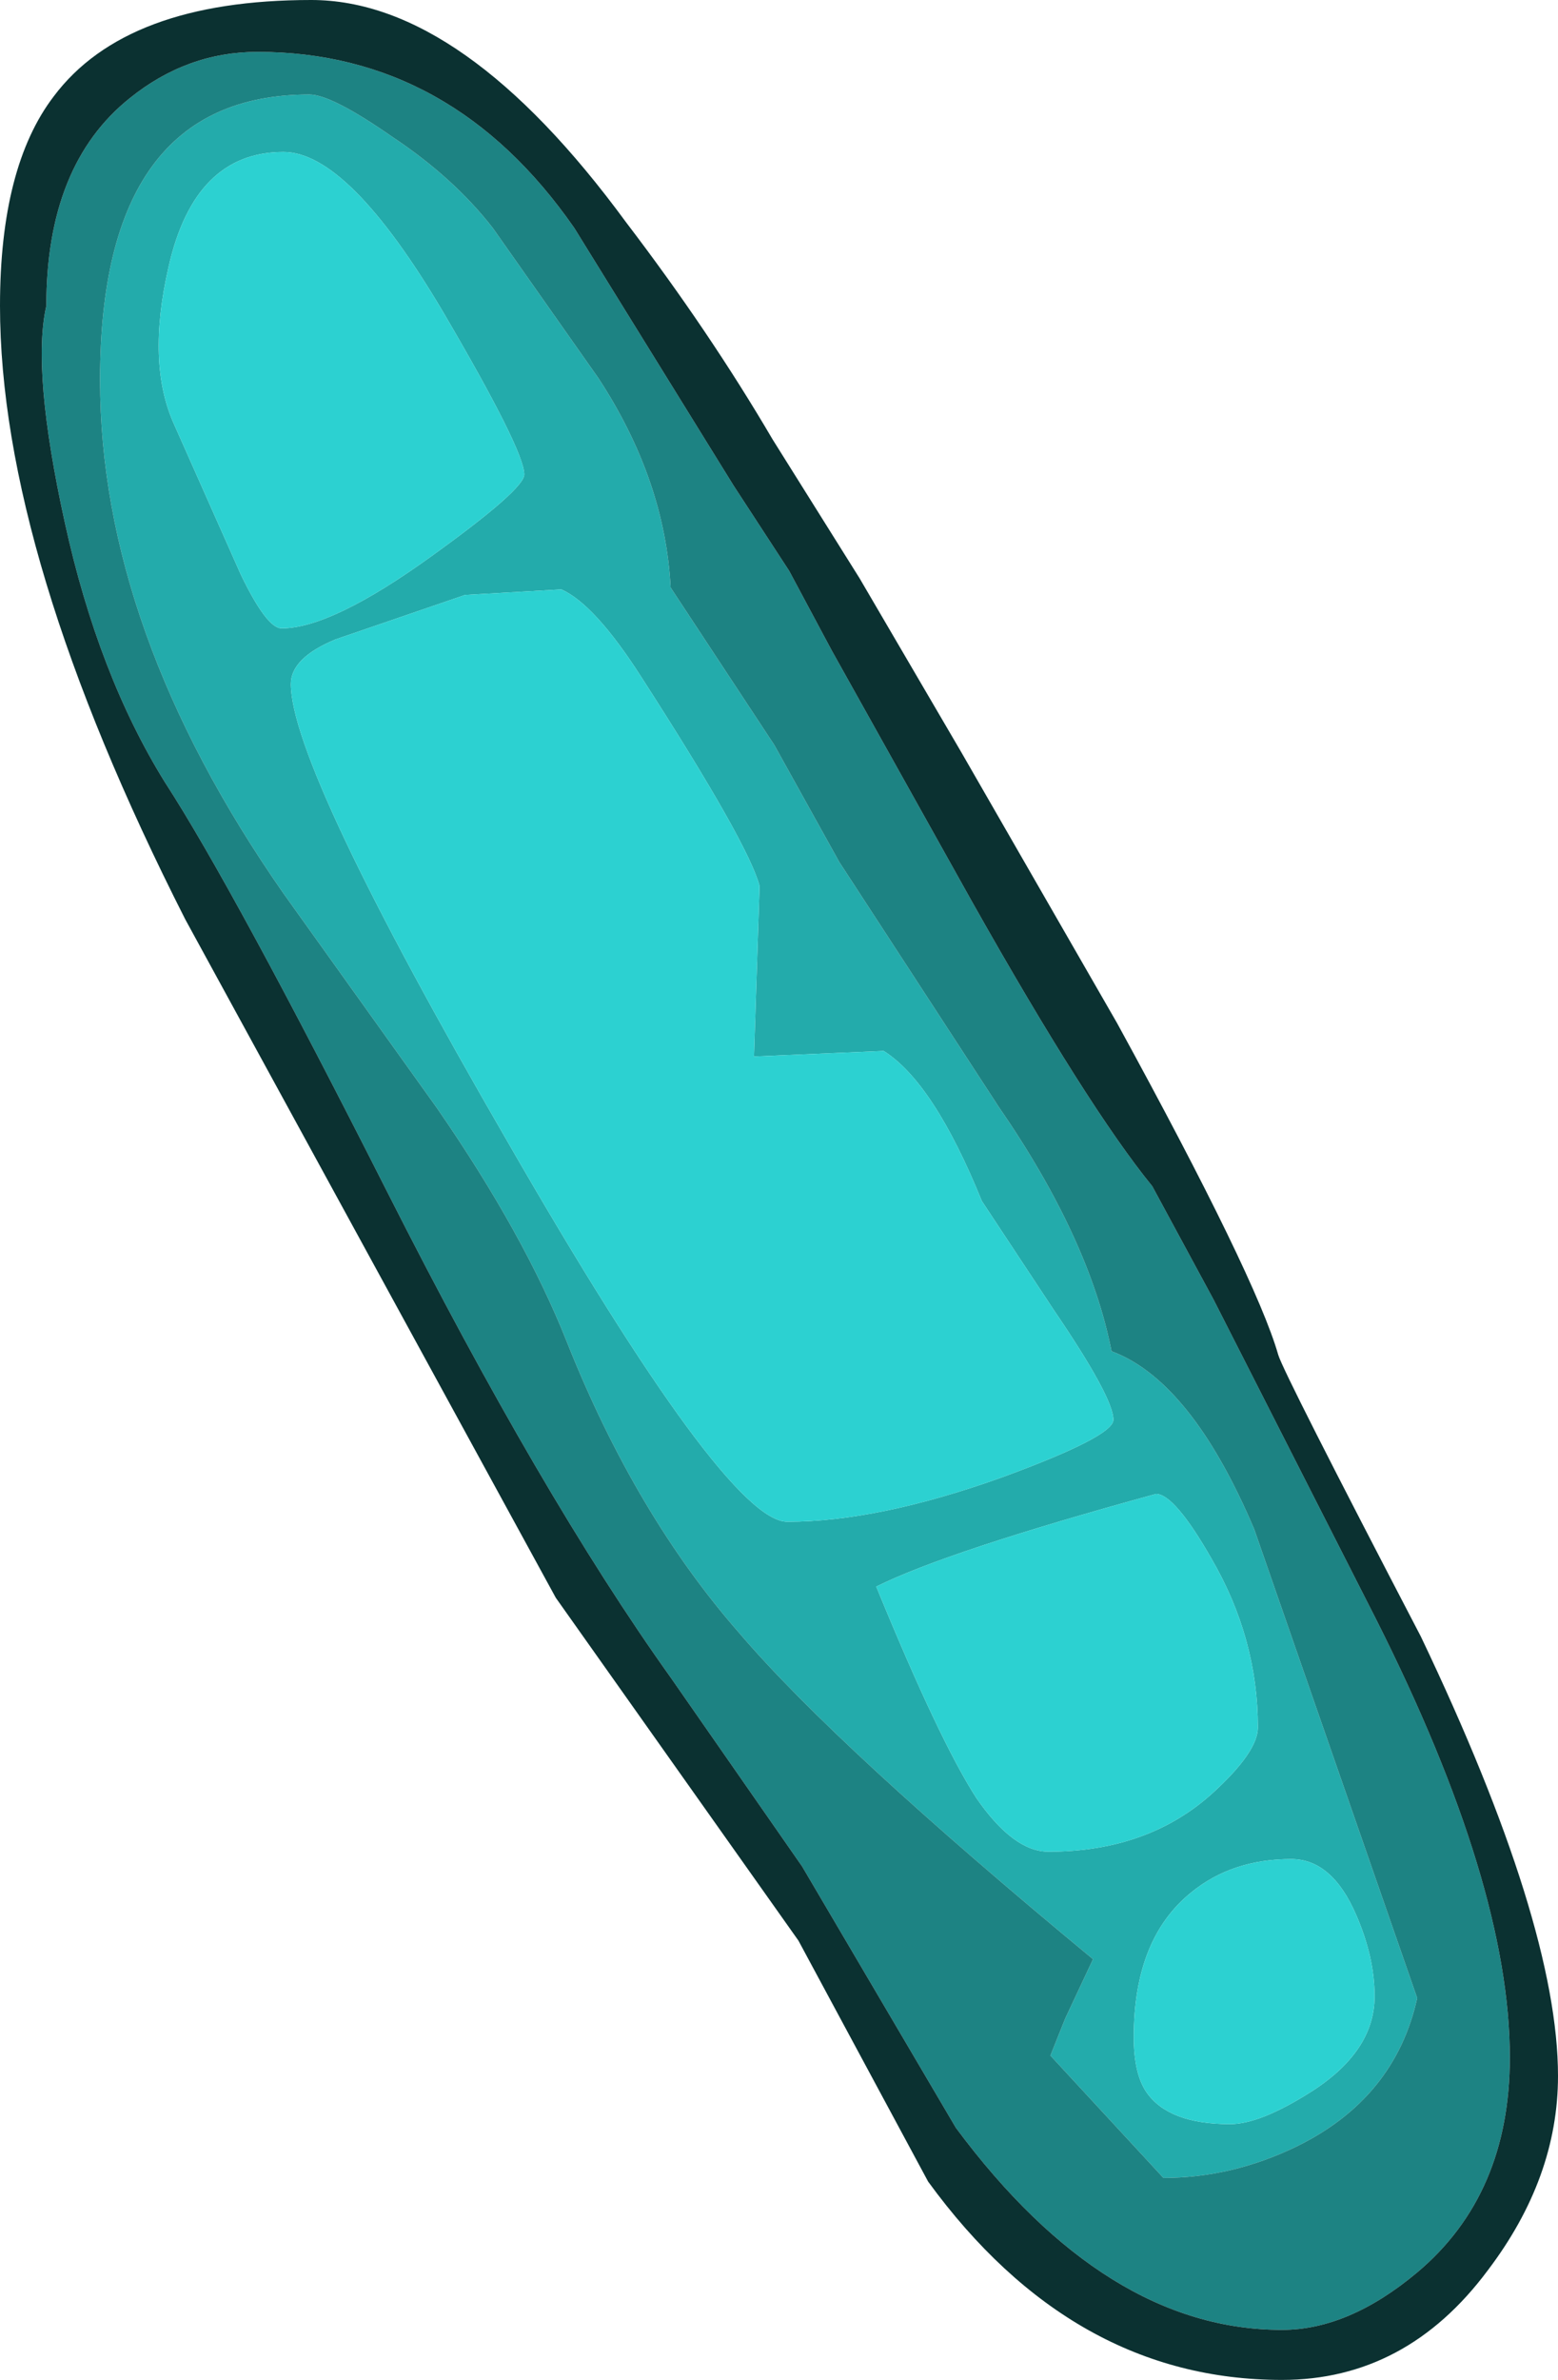 <?xml version="1.0" encoding="UTF-8" standalone="no"?>
<svg xmlns:ffdec="https://www.free-decompiler.com/flash" xmlns:xlink="http://www.w3.org/1999/xlink" ffdec:objectType="shape" height="64.2px" width="42.05px" xmlns="http://www.w3.org/2000/svg">
  <g transform="matrix(1.0, 0.0, 0.0, 1.0, 10.75, 10.05)">
    <path d="M-3.1 -5.95 Q-5.5 -5.95 -6.2 -2.85 -6.8 -0.25 -6.05 1.4 L-4.25 5.45 Q-3.55 6.9 -3.15 6.9 -1.8 6.9 0.9 4.95 3.4 3.15 3.4 2.75 3.4 2.1 1.2 -1.65 -1.35 -5.95 -3.1 -5.95 M-0.15 -6.35 Q1.5 -5.25 2.55 -3.9 L5.4 0.15 Q7.2 2.9 7.35 5.8 L10.15 10.05 11.9 13.2 16.2 19.8 Q18.65 23.35 19.25 26.4 21.4 27.2 23.1 31.2 L27.5 43.85 Q26.9 46.55 24.25 47.85 22.5 48.7 20.65 48.7 L17.6 45.4 18.0 44.4 18.75 42.8 Q11.85 37.1 9.2 34.0 6.4 30.8 4.55 26.15 3.4 23.25 1.05 19.85 L-3.1 14.05 Q-8.05 6.95 -8.05 0.2 -8.05 -7.5 -2.4 -7.5 -1.8 -7.5 -0.15 -6.35 M-2.9 8.4 Q-2.9 10.65 2.95 20.75 8.85 31.0 10.5 31.0 12.95 31.0 16.3 29.8 19.3 28.7 19.3 28.25 19.3 27.65 17.7 25.3 L15.75 22.35 Q14.45 19.15 13.1 18.3 L9.6 18.45 9.75 13.85 Q9.45 12.7 6.55 8.2 5.3 6.25 4.4 5.85 L1.8 6.0 -1.7 7.2 Q-2.9 7.7 -2.9 8.4 M17.55 39.9 Q20.25 39.9 22.0 38.3 23.2 37.2 23.2 36.55 23.2 34.15 21.95 32.0 20.95 30.25 20.45 30.25 14.8 31.8 12.9 32.75 14.6 36.9 15.6 38.45 16.6 39.9 17.55 39.9 M19.85 44.9 Q19.85 45.9 20.2 46.4 20.8 47.25 22.45 47.25 23.25 47.25 24.6 46.4 26.35 45.3 26.35 43.8 26.35 42.75 25.85 41.6 25.2 40.1 24.1 40.1 22.5 40.1 21.4 41.0 19.85 42.25 19.85 44.9" fill="#23abab" fill-rule="evenodd" stroke="none"/>
    <path d="M-3.1 -5.95 Q-1.35 -5.95 1.2 -1.65 3.4 2.1 3.4 2.75 3.4 3.15 0.9 4.95 -1.8 6.9 -3.15 6.9 -3.55 6.9 -4.25 5.45 L-6.05 1.4 Q-6.8 -0.25 -6.2 -2.85 -5.5 -5.95 -3.1 -5.95 M17.55 39.9 Q16.6 39.9 15.6 38.45 14.6 36.9 12.9 32.75 14.8 31.8 20.45 30.25 20.95 30.25 21.95 32.0 23.2 34.15 23.2 36.55 23.2 37.2 22.0 38.3 20.25 39.9 17.55 39.9 M-2.9 8.4 Q-2.9 7.7 -1.7 7.2 L1.8 6.0 4.4 5.85 Q5.3 6.25 6.55 8.2 9.45 12.7 9.75 13.85 L9.6 18.45 13.1 18.3 Q14.45 19.15 15.75 22.35 L17.7 25.3 Q19.3 27.65 19.3 28.25 19.3 28.7 16.3 29.8 12.95 31.0 10.5 31.0 8.85 31.0 2.95 20.75 -2.9 10.65 -2.9 8.4 M19.85 44.9 Q19.85 42.25 21.4 41.0 22.5 40.1 24.1 40.1 25.2 40.1 25.85 41.6 26.35 42.75 26.35 43.8 26.35 45.3 24.6 46.4 23.25 47.25 22.45 47.25 20.8 47.25 20.2 46.4 19.85 45.9 19.85 44.9" fill="#2cd1d1" fill-rule="evenodd" stroke="none"/>
    <path d="M-7.25 -7.4 Q-5.7 -8.65 -3.8 -8.65 1.45 -8.65 4.75 -3.9 L9.05 3.05 10.55 5.35 11.7 7.5 15.5 14.3 Q18.6 19.8 20.35 21.95 L22.0 25.0 26.4 33.65 Q30.0 40.8 30.0 45.45 30.0 49.15 27.5 51.25 25.65 52.8 23.85 52.8 19.1 52.8 15.05 47.35 L10.9 40.3 7.35 35.2 Q3.85 30.3 -0.3 22.1 -4.45 13.9 -6.3 11.05 -8.1 8.15 -9.0 4.05 -9.9 -0.05 -9.5 -1.8 -9.5 -5.6 -7.25 -7.4 M-0.15 -6.35 Q-1.8 -7.5 -2.4 -7.5 -8.05 -7.5 -8.05 0.2 -8.05 6.95 -3.1 14.05 L1.05 19.85 Q3.4 23.25 4.55 26.15 6.4 30.8 9.2 34.0 11.85 37.1 18.75 42.8 L18.0 44.4 17.6 45.4 20.65 48.7 Q22.5 48.7 24.25 47.85 26.9 46.55 27.5 43.85 L23.1 31.2 Q21.4 27.2 19.25 26.4 18.65 23.35 16.2 19.8 L11.9 13.2 10.15 10.05 7.35 5.8 Q7.2 2.9 5.4 0.15 L2.55 -3.9 Q1.5 -5.25 -0.15 -6.35" fill="#1d8383" fill-rule="evenodd" stroke="none"/>
    <path d="M-10.75 -1.8 Q-10.75 -5.55 -9.3 -7.45 -7.35 -10.05 -2.35 -10.05 1.75 -10.05 6.15 -4.05 8.4 -1.1 10.1 1.8 L12.45 5.55 15.2 10.25 19.4 17.55 Q23.15 24.4 23.75 26.5 23.9 27.0 27.6 34.1 31.3 41.85 31.3 45.95 31.3 48.7 29.4 51.2 27.2 54.15 23.85 54.15 18.2 54.15 14.3 48.8 L10.8 42.3 4.25 33.05 -5.75 14.75 Q-10.75 4.9 -10.75 -1.8 M-7.25 -7.4 Q-9.5 -5.6 -9.5 -1.8 -9.9 -0.05 -9.0 4.05 -8.1 8.15 -6.3 11.05 -4.45 13.9 -0.3 22.1 3.85 30.3 7.35 35.2 L10.9 40.3 15.05 47.35 Q19.1 52.8 23.85 52.8 25.65 52.8 27.5 51.25 30.0 49.15 30.0 45.45 30.0 40.8 26.4 33.65 L22.0 25.0 20.35 21.95 Q18.6 19.8 15.5 14.3 L11.7 7.5 10.55 5.35 9.05 3.05 4.75 -3.9 Q1.45 -8.65 -3.8 -8.65 -5.7 -8.65 -7.25 -7.4" fill="#0b3131" fill-rule="evenodd" stroke="none"/>
  </g>
</svg>
